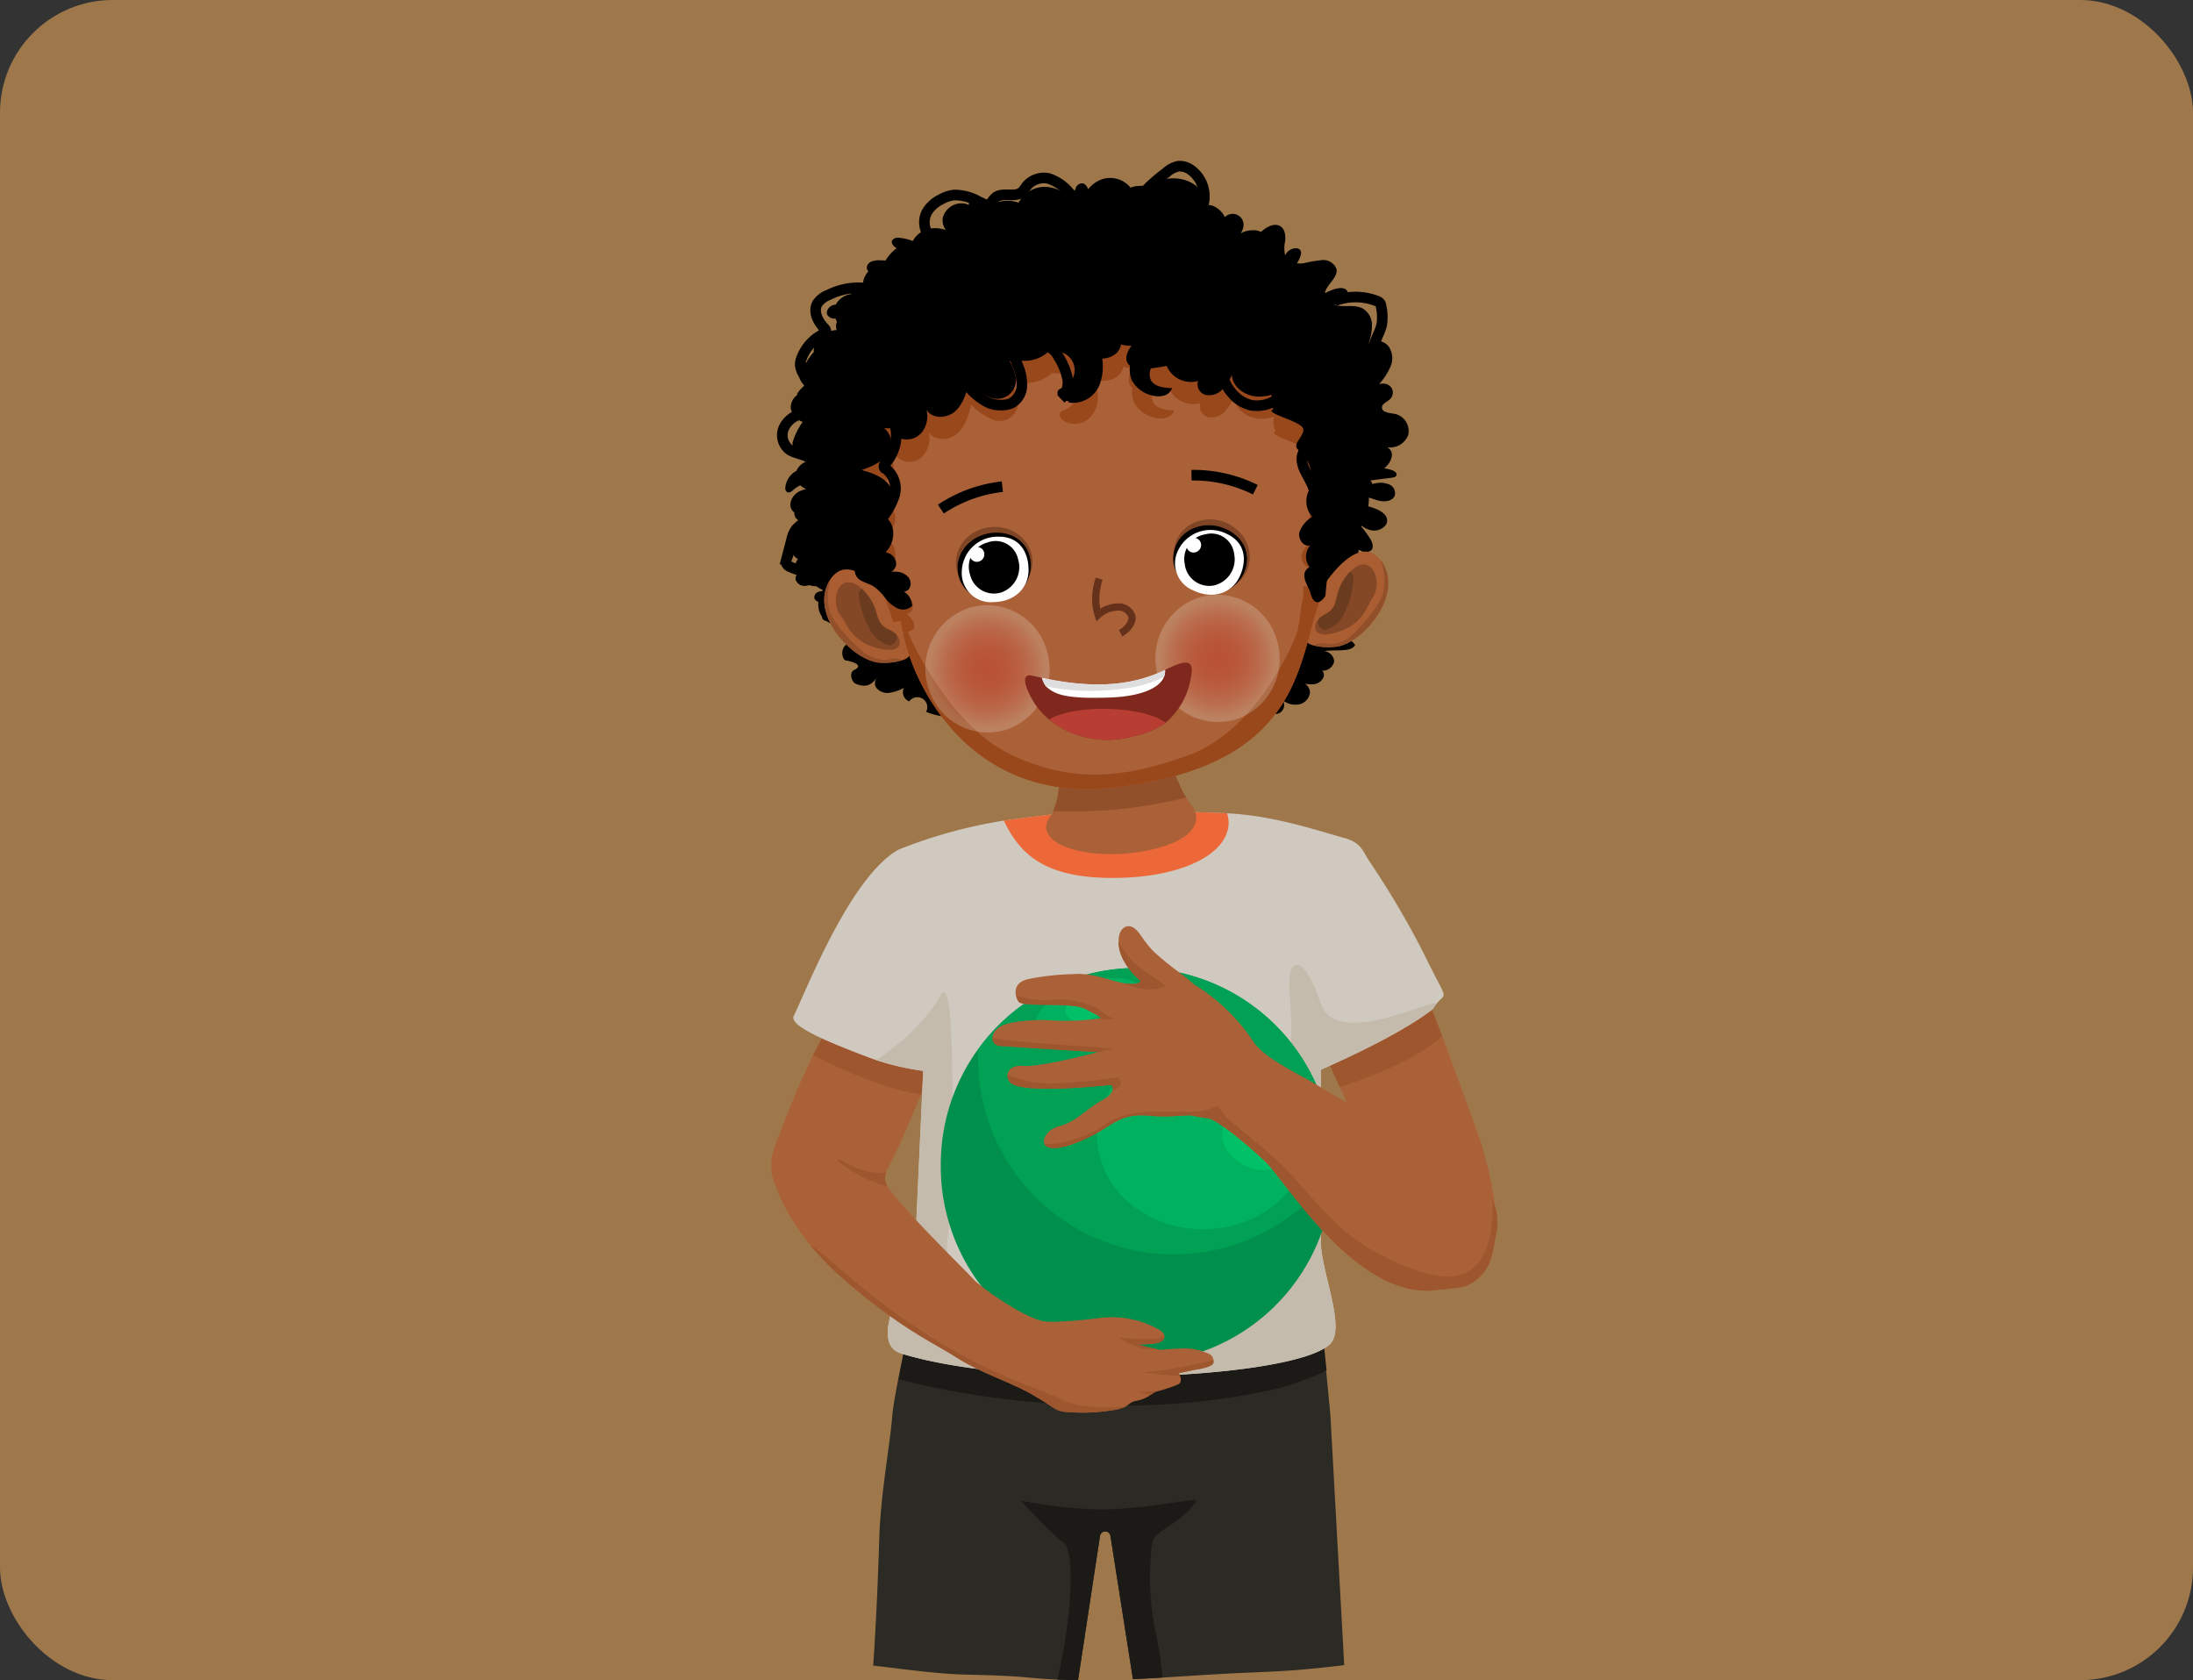 <svg xmlns="http://www.w3.org/2000/svg" xmlns:xlink="http://www.w3.org/1999/xlink" width="389" height="298.001" viewBox="0 0 389 298.001">
  <rect x="0" y="0" width="389" height="298.001" fill="#333333" stroke="none"/>
  <defs>
    <radialGradient id="radial-gradient" cx="0.5" cy="0.5" r="0.462" gradientUnits="objectBoundingBox">
      <stop offset="0" stop-color="#ef1329"/>
      <stop offset="0.13" stop-color="#ef172c"/>
      <stop offset="0.261" stop-color="#f02337"/>
      <stop offset="0.391" stop-color="#f13749"/>
      <stop offset="0.522" stop-color="#f35363"/>
      <stop offset="0.653" stop-color="#f57784"/>
      <stop offset="0.785" stop-color="#f8a4ac"/>
      <stop offset="0.914" stop-color="#fcd8db"/>
      <stop offset="1" stop-color="#fff"/>
    </radialGradient>
    <clipPath id="clip-path">
      <path id="Path_23030" data-name="Path 23030" d="M4192.2,563.4c0,3.3-2.6,5.648-6.2,5.687a5.184,5.184,0,0,1-5.647-5.561,6.352,6.352,0,0,1,6.527-6.047C4190.479,557.438,4192.2,560.1,4192.2,563.4Z" transform="translate(-4180.346 -557.476)" fill="none"/>
    </clipPath>
    <clipPath id="clip-path-2">
      <path id="Path_23034" data-name="Path 23034" d="M4371.83,560.27c-1.416,2.983-4.771,3.988-8.043,2.478a5.184,5.184,0,0,1-2.717-7.444,6.352,6.352,0,0,1,8.489-2.665C4372.832,554.149,4373.246,557.288,4371.83,560.27Z" transform="translate(-4360.413 -551.984)" fill="none"/>
    </clipPath>
  </defs>
  <g id="Group_3512" data-name="Group 3512" transform="translate(-1326 -1359)">
    <rect id="Rectangle_605" data-name="Rectangle 605" width="389" height="298" rx="20" transform="translate(1326 1359)" fill="rgba(248,179,97,0.81)" opacity="0.67"/>
    <g id="Group_2258" data-name="Group 2258" transform="translate(-21175.082 438.573)">
      <g id="Group_2070" data-name="Group 2070" transform="translate(22655.982 1148.682)">
        <g id="Group_2069" data-name="Group 2069" transform="translate(0 0)">
          <path id="Path_23001" data-name="Path 23001" d="M4122.131,1259.184c3.771.1,7.515.171,11.272.538,2.86.28,5.735.409,8.609.445l3.9-25.617a.938.938,0,0,1,1.84,0l3.991,25.433c5.745-.254,11.48-.7,17.223-1,3.92-.2,7.842-.293,11.755-.608q2.925-.235,5.842-.564,1.33-.149,2.659-.316l-2.463-44.539-.588-6.013-1.618-16.521a191.253,191.253,0,0,1-40.287,6.189c-14.006.574-28.144-2.506-31.067-3.214a.417.417,0,0,0-.519.339c-.066.538-.222,1.424-.439,2.533-.625,3.24-1.739,8.39-2.474,12.37-.352,1.907-.616,3.544-.7,4.576-.437,5.467-2.072,13.824-2.322,21.885-.252,8.01-.552,14.78-1.067,22.486C4111.158,1258.192,4116.615,1259.044,4122.131,1259.184Z" transform="translate(-4105.683 -1190.421)" fill="#2b2a24"/>
          <path id="Path_23002" data-name="Path 23002" d="M4237.8,1377.762c2.024,1.366,1.449,11.743-.144,20.084-.289,1.511-.585,2.925-.887,4.251q1.823.079,3.647.1l3.9-25.616a.938.938,0,0,1,1.84,0l3.99,25.433q2.635-.117,5.269-.277a71.362,71.362,0,0,0-1.28-8.263,48.55,48.55,0,0,1-.578-15.576c.433-2.459,5.349-3.416,7.807-7.515.356-.594-7.523,1.2-15.18,1.5-6.795.273-15.9-1.5-15.9-1.5S4235.862,1376.452,4237.8,1377.762Z" transform="translate(-4204.088 -1332.453)" fill="#1b1a17"/>
          <path id="Path_23003" data-name="Path 23003" d="M4203.04,1205.262a52.465,52.465,0,0,1-8.53,3.143c-24.144,5.738-52.322,2.487-67.37-1.64.734-3.98,1.423-7.256,2.05-10.5.217-1.109.373-1.995.439-2.533a.416.416,0,0,1,.519-.339c2.923.708,17.061,3.787,31.067,3.213a191.237,191.237,0,0,0,40.286-6.189Z" transform="translate(-4122.629 -1190.421)" fill="#1b1a17"/>
        </g>
      </g>
      <g id="Group_2071" data-name="Group 2071" transform="translate(22734.193 1093.158)">
        <path id="Path_23004" data-name="Path 23004" d="M4510.063,969.992s-7.03,3.159-14.05.687a3.531,3.531,0,0,1-1.237-.946c-2-2.131-4.9-7.387-7.74-13.129-1.689-3.41-3.357-6.99-4.807-10.189-2.631-5.805-4.54-10.357-4.54-10.357l18.4-9.73c.391.763,2.157,5.345,4.226,10.868.024.062.046.126.071.19,2.562,6.838,5.569,15.058,7.022,19.261A69.928,69.928,0,0,1,4510.063,969.992Z" transform="translate(-4477.688 -926.328)" fill="#ab6138"/>
        <path id="Path_23005" data-name="Path 23005" d="M4529.885,1083.46c-2-2.131-4.9-7.387-7.74-13.129,4.39.049,13.916.794,18.1,6.114C4544.71,1082.128,4534.342,1083.087,4529.885,1083.46Z" transform="translate(-4512.798 -1040.055)" fill="#9e562e"/>
        <path id="Path_23006" data-name="Path 23006" d="M4500.381,937.386c-5.375,4.812-15.472,8.19-18.153,9.029-2.631-5.805-4.54-10.357-4.54-10.357l18.4-9.73c.391.763,2.157,5.345,4.226,10.868C4500.334,937.258,4500.356,937.322,4500.381,937.386Z" transform="translate(-4477.688 -926.328)" fill="#9e562e"/>
      </g>
      <g id="Group_2072" data-name="Group 2072" transform="translate(22637.908 1093.78)">
        <path id="Path_23007" data-name="Path 23007" d="M4051.059,933.352s-1.028,4.916-2.681,11.464a6.5,6.5,0,0,1-.288,1.123c-.6,1.3-1.2,2.691-1.807,4.119l-.192.451c-3.489,8.235-7.135,17.584-11.067,18.966-7.381,2.591-14.678-3.637-14.678-3.637-.045.034-.873-1.418-.549-4.459.16-1.495,1.237-3.978,2.418-6.984.2-.495,2.3-6.067,4.9-11.29.662-1.326,1.354-2.631,2.054-3.823,3.223-5.488,5.612-9.113,6.071-9.994Z" transform="translate(-4019.721 -929.288)" fill="#ab6138"/>
        <path id="Path_23008" data-name="Path 23008" d="M4078.813,933.352s-1.029,4.916-2.682,11.464a6.545,6.545,0,0,1-.288,1.123c-.6,1.3-1.2,2.691-1.808,4.119-6.434-.873-14.808-4.726-19.172-6.953.662-1.326,1.354-2.631,2.053-3.823,3.223-5.488,5.612-9.113,6.071-9.994Z" transform="translate(-4047.475 -929.288)" fill="#9e562e"/>
      </g>
      <g id="Group_2073" data-name="Group 2073" transform="translate(22641.797 1064.302)">
        <path id="Path_23009" data-name="Path 23009" d="M4152.071,823.558c-.011.016-.021.033-.034.049-.127.178-.264.376-.4.6-6.568,5.083-19.844,10.723-19.844,10.723s.232,20.678.062,28.215c0,.076,0,.149-.006.223-.005.184-.011.362-.014.529,0,.058,0,.115-.007.171s0,.08,0,.122,0,.113-.005.164v.005c0,.056-.005.114-.007.171,0,.113-.01.216-.015.316-.271,5.321,4.729,16.018,1.538,18.854-6.93,6.155-54.359,8.195-75.928,1.585-5.812-1.781.367-12.14,2.372-18.039.031-.093,1.481-32.1,1.481-32.1a48.073,48.073,0,0,1-8.373-1.928c-.416-.138-.832-.287-1.248-.443-7.452-2.812-14.187-5.637-13.338-7.37,2.249-4.6,10.011-24.688,18.583-29.508a87.529,87.529,0,0,1,18.677-5.149c.207-.031.416-.06.624-.089,4.705-.643,9.383-1.192,12.871-1.418.461-.029.9-.053,1.316-.071h.02c.1,0,.212-.007.327-.013.051,0,.1,0,.149,0,.069,0,.134-.005.2-.007,3.292-.089,10.17-.122,17.74.082.56.016,1.123.031,1.688.049s1.148.038,1.725.058q.681.025,1.363.053c.534.02,1.071.044,1.6.067,8.2.371,16.209,3.115,20.71,4.351,3.126.854,3.268,2.285,4.522,4.151.925,1.381,3.677,5.472,6.745,10.939,1.032,1.837,2.1,3.829,3.144,5.926q.234.474.468.945C4154.537,823.339,4154.034,820.91,4152.071,823.558Z" transform="translate(-4038.223 -789.077)" fill="#d0c9c0"/>
        <path id="Path_23010" data-name="Path 23010" d="M4207.134,926.1c-.011.016-.022.033-.035.049-.127.178-.263.376-.4.6-6.569,5.083-19.844,10.722-19.844,10.722s.232,20.678.062,28.215c0,.076,0,.149-.005.224-.005.184-.011.362-.015.529,0,.058,0,.115-.007.171s0,.08,0,.122,0,.113-.005.164v.005c0,.056-.005.114-.007.171,0,.113-.009.216-.015.316-.271,5.321,4.729,16.018,1.538,18.853-6.93,6.155-54.359,8.195-75.928,1.585-5.812-1.781.367-12.14,2.371-18.04.031-.092,1.481-32.1,1.481-32.1a48.056,48.056,0,0,1-8.373-1.928c4.054-2.555,9.194-7.175,11.331-11.282,3.637-6.984,1.837,41.129,1.409,42.679s-1.483,16.912,24.039,17.292c10.141.151,27.652-.62,31.433-13.152a118.661,118.661,0,0,0,4.856-26.655c.1-3.13.756-12.522.548-16.949-.184-3.944-.916-8.78,1.122-8.774,1.521,0,3.218,3.884,4.142,6.742C4189.655,934.424,4208.855,923.558,4207.134,926.1Z" transform="translate(-4093.287 -891.623)" fill="#c4bbac"/>
        <path id="Path_23011" data-name="Path 23011" d="M4255.688,791.211c-.087,5.8-8.741,9.759-20.364,9.8-12.379.049-16.663-4.234-19.534-10.174.207-.031.416-.06.623-.089,4.705-.643,9.383-1.192,12.871-1.418.474.02.914.024,1.313,0l.018,0c.1,0,.214-.007.329-.014.049,0,.1-.005.149-.005.068-.005.135-.007.2-.009,3.293-.115,10.172-.182,17.741.016.56.016,1.124.031,1.688.049s1.148.038,1.725.058q.681.025,1.363.052c.534.022,1.071.046,1.6.071A6.6,6.6,0,0,1,4255.688,791.211Z" transform="translate(-4178.458 -789.172)" fill="#ed6839"/>
      </g>
      <g id="Group_2074" data-name="Group 2074" transform="translate(22686.648 1048.019)">
        <path id="Path_23012" data-name="Path 23012" d="M4268.1,735.135a31.42,31.42,0,0,1-8.828.165c-5.963-.812-8.845-3.28-7.323-5.95a.6.6,0,0,1,.038-.064c.054-.088.111-.179.172-.265a6.966,6.966,0,0,0,.627-1.108,11.485,11.485,0,0,0,.757-2.386,30.35,30.35,0,0,0,.175-9.014c-.788-6.251,17.808-6.1,19.183-1.8.858,2.674.878,5.563,1.925,7.664.1.194.186.395.28.594.015.034.03.066.043.1a15.464,15.464,0,0,0,1.234,2.432c.292.436.594.925.97,1.4C4279.61,729.743,4277.481,733.7,4268.1,735.135Z" transform="translate(-4251.548 -711.631)" fill="#ab6138"/>
        <path id="Path_23013" data-name="Path 23013" d="M4281.036,725.5a84.145,84.145,0,0,1-23.6,2.409,11.486,11.486,0,0,0,.758-2.386,30.368,30.368,0,0,0,.175-9.014c-.788-6.251,17.808-6.1,19.182-1.8.858,2.674.879,5.563,1.926,7.664.1.194.187.395.281.594.015.034.03.066.043.1A15.506,15.506,0,0,0,4281.036,725.5Z" transform="translate(-4256.2 -711.631)" fill="#914f2a"/>
      </g>
      <g id="Group_2088" data-name="Group 2088" transform="translate(22639.859 949.889)">
        <path id="Path_23014" data-name="Path 23014" d="M4033.571,325.276a1.259,1.259,0,0,0-.22.857,1.626,1.626,0,0,0,1.792,1.135,2.874,2.874,0,0,0,.618-.121,4.672,4.672,0,0,0,1.3.194,4.615,4.615,0,0,0,1.132.671c-.045.064-.088.129-.13.195a2.086,2.086,0,0,0-.659.127,1.022,1.022,0,0,0-.713,1.162,1.084,1.084,0,0,0,.709.6,3.772,3.772,0,0,0,.625,2.622.791.791,0,0,0,.5.713,1.114,1.114,0,0,0,.262.058,4.538,4.538,0,0,0,2.892.8,2.963,2.963,0,0,0,.079,1.137,2.787,2.787,0,0,0,1.962,1.859c-2.9.072-2.183,3.392-1.322,3.234.031-.006,3.509.646,1.319,1.693-.872.417-.521,2.1.357,2.449,2.931,1.168,3.305-1.236,4.275-1.447a1.426,1.426,0,0,0-.7,2.115,2.55,2.55,0,0,0,2.376.911,7.762,7.762,0,0,0,2.543-.878,1.747,1.747,0,0,0,.938,2.4,1.767,1.767,0,0,1,3,1.854c6.454,2.638,12.234-1.171,13.326-1.468-.186-.6,47.182,2.408,49.037,1.8a1.6,1.6,0,0,0,.909-2.38,3.537,3.537,0,0,0,2.86.725,2.419,2.419,0,0,0,1.948-2.009,1.852,1.852,0,0,0-.957-1.691,4.676,4.676,0,0,0,1.587.123,2.076,2.076,0,0,0,1.837-1.379,1.2,1.2,0,0,0-.289-1.024,2.038,2.038,0,0,0,2.118-1.638,1.912,1.912,0,0,0-1.735-1.81c1.817-.365,4.76.272,5.453-1.1a2.926,2.926,0,0,0-1.738-1.246c.641.2,1.293-.476,1.277-1.113a2.671,2.671,0,0,0-.912-1.652,3.592,3.592,0,0,1-1.073-1.583c-.176-.821.311-1.635.449-2.466a4.113,4.113,0,0,0-1.176-3.332,7.329,7.329,0,0,0-.689-.665,4.979,4.979,0,0,0,2.369-1.472c.966-1.109,2.226-1.172,1.88-2.55.439.264-.034-.968.431-.748a1.912,1.912,0,0,0,1.949.1c.634-.511.313-1.474-.1-2.144a17.04,17.04,0,0,0-1.579-2.126c.028-.048.057-.1.085-.144a4.245,4.245,0,0,0,1.8.816c1.276.213,2.839-.685,2.706-1.9-.09-.83-.891-1.417-1.682-1.785a9.094,9.094,0,0,0-1.656-.578,10.236,10.236,0,0,0,.1-1.56c.64.17,1.262.434,1.911.578.984.219,2.25.022,2.651-.859a1.65,1.65,0,0,0-.9-2.025,4.094,4.094,0,0,0-2.507-.226c-.2.032-.391.071-.585.114a.814.814,0,0,0-.343-.619l3.825-.487c.323-.041.7-.121.833-.4.186-.411-.322-.786-.764-.938a7.306,7.306,0,0,0-1.388-.322c.167-.156.328-.316.478-.487a2.981,2.981,0,0,0,.883-1.928,1.537,1.537,0,0,0-.828-1.319,3.442,3.442,0,0,0,3.708-2.173,3.109,3.109,0,0,0-2.461-3.773c-.894-.158-2.184-.238-2.192-1.1-.007-.688.9-.995,1.424-1.483a1.624,1.624,0,0,0,.208-2.11,1.855,1.855,0,0,0-2.172-.519,11.573,11.573,0,0,0,2.077-3.2,3.684,3.684,0,0,0-.381-3.572,2.629,2.629,0,0,0-3.5-.509,9.87,9.87,0,0,0,.576-3.338,3.409,3.409,0,0,0-1.641-2.845c-1.1-.59-2.463-.393-3.731-.438a5.064,5.064,0,0,1-1.245-.2c.212-.082.43-.168.659-.26a3.555,3.555,0,0,0,1.331-.8,1.2,1.2,0,0,0,.25-1.383c-.578-.966-2.332-.5-3.976.368.216-1.5,2.38-2.742,2.051-4.308a2.472,2.472,0,0,0-2.551-1.562,25.09,25.09,0,0,0-3.265.555,4.957,4.957,0,0,1-1.194.024c.566-.9.941-1.922.6-2.339-.551-.672-1.75-.278-2.343.376a2.7,2.7,0,0,0-.35.546,5.651,5.651,0,0,1-.009-2.476c.126-1.03,0-2.283-.964-2.764-.942-.469-2.1.094-2.922.751-.135.108-.271.221-.406.333a2.637,2.637,0,0,0-1.431-.3,4.676,4.676,0,0,0-2.161.541,2.912,2.912,0,0,0,.5-1.218,1.935,1.935,0,0,0-3.3-1.644,3.963,3.963,0,0,0-2.305-2.069,2.794,2.794,0,0,0-1.055-.06,4.867,4.867,0,0,0-1.8-3.491,6.756,6.756,0,0,0-6.8-.641,7.078,7.078,0,0,0-1.217.717,20.755,20.755,0,0,0-2.529.037,3.929,3.929,0,0,0-1.031.285c-.061-.079-.115-.163-.182-.238a4.694,4.694,0,0,0-4.574-1.356,5.265,5.265,0,0,0-2.743,1.859c-.2-.465-.478-.953-.99-1.036a1.158,1.158,0,0,0-1.1.571,2.957,2.957,0,0,0-.347,1.206,10.97,10.97,0,0,0-.139,1.893h-.022a5.823,5.823,0,0,0-6.3-2.926,5.5,5.5,0,0,0-3.458,2.675,6.1,6.1,0,0,0-3.475-.145,5.313,5.313,0,0,0-1.936,1.059,3.221,3.221,0,0,0-2.162-1.507,1.21,1.21,0,0,0-.969.176.893.893,0,0,0-.257.842,2.944,2.944,0,0,0-.686-.244,3.418,3.418,0,0,0-3.968,2.558,2.833,2.833,0,0,0,.561,2.11,5.947,5.947,0,0,0-2.018-.32,4.378,4.378,0,0,0-3.855,2.275l-.008,0a8.042,8.042,0,0,0-2.352-.561,1.37,1.37,0,0,0-1.244.36c-.363.509.157,1.174.728,1.455l.042.02c-.088.064-.179.125-.264.193a7.235,7.235,0,0,0-1.726,1.995c-.34-.022-.681-.038-1.022-.041a3.574,3.574,0,0,0-1.492.223,1.263,1.263,0,0,0-.816,1.118.992.992,0,0,0,.284.62,4.3,4.3,0,0,0-.481.638,3.5,3.5,0,0,0-.476,1.5c-1.483.2-2.573.81-2.068,1.887a3.669,3.669,0,0,0-2.6,1.6,2.813,2.813,0,0,0-.135.265,2.749,2.749,0,0,0-.618.135c-.7.283-1.224,1.092-.887,1.727a1.456,1.456,0,0,0,1.426.615,3.835,3.835,0,0,0,.265.588,1.8,1.8,0,0,0-.035,1.456,5.261,5.261,0,0,0-1.641.345,3.661,3.661,0,0,0-2.456,3.262,2.276,2.276,0,0,0,.027.288,8.214,8.214,0,0,0-1.328,1.866,2.214,2.214,0,0,0-.921.685,2.534,2.534,0,0,0,.631,3.365,6.041,6.041,0,0,0-1.4,1.589c.063.015.126.023.19.036a2.785,2.785,0,0,0-1.274,2.393,3.161,3.161,0,0,0,2.129,2.458,12.061,12.061,0,0,0-1.811,3.7,3.714,3.714,0,0,0,2.342,3.373,3.09,3.09,0,0,0-1.644,1.607,3.735,3.735,0,0,0-1.965,2.943.82.82,0,0,0,.36.858c.411.179.834-.208,1.162-.509a4.021,4.021,0,0,1,1.138-.717,3.517,3.517,0,0,0,.973.636c0,.016,0,.033.008.049a4.6,4.6,0,0,0-1.212.414c-1.236.646-2.016,2.265-1.21,3.341a1.852,1.852,0,0,0,.379.377,1.367,1.367,0,0,0,.7,1.355,1.419,1.419,0,0,0,.472.14c-.009.031-.014.063-.021.094a3.962,3.962,0,0,0-1.112,3.081,3.369,3.369,0,0,0,.141.638c-.028.05-.059.1-.085.148a2.376,2.376,0,0,0-.2,2.125,1.422,1.422,0,0,0,.757.654,1.993,1.993,0,0,0-.2.279A2.686,2.686,0,0,0,4033.571,325.276Zm4.111-37.72-.091-.015.037-.029C4037.646,287.526,4037.663,287.542,4037.682,287.555Zm-2.765,34.2c0-.023,0-.046,0-.07l.066.046Z" transform="translate(-4031.006 -252.823)"/>
        <g id="Group_2075" data-name="Group 2075" transform="translate(92.241 68.371)">
          <path id="Path_23015" data-name="Path 23015" d="M4469.772,586.744a10.444,10.444,0,0,0,3.277.272c.149-.006.3-.013.458-.024,4.2-.263,10.7-7.276,9.267-12.987-.037-.156-.083-.311-.134-.465a6.456,6.456,0,0,0-.864-1.7c-.077-.106-.149-.206-.226-.3,0,0,0,0,0-.007-4.187-5.213-10.546,5.323-10.546,5.323a28.819,28.819,0,0,0-2.981,5.788,6.272,6.272,0,0,0-.206.81A2.54,2.54,0,0,0,4469.772,586.744Z" transform="translate(-4467.737 -570.085)" fill="#ab5d32"/>
          <path id="Path_23016" data-name="Path 23016" d="M4481.694,593.206c5.4-1.341,6-4.848,7.027-6.353,1.824-2.664,0-7.736-3.351-5.157a6.744,6.744,0,0,0-.591.51,9.06,9.06,0,0,0-2.39,4.478c-.358,1.413-.462,2.309-2.25,3.222a3.254,3.254,0,0,0-.344.2C4477.952,591.356,4477.771,594.183,4481.694,593.206Z" transform="translate(-4476.263 -578.693)" fill="#854826"/>
          <path id="Path_23017" data-name="Path 23017" d="M4477.417,592.057a10.45,10.45,0,0,0,3.277.272,3.428,3.428,0,0,1,.448-.058c4.188-.264,10.677-7.249,9.276-12.953-.037-.156-.083-.311-.134-.465a6.449,6.449,0,0,0-.873-1.733c-.078-.109-.153-.21-.23-.308,0,.015.009.026.014.041a9.541,9.541,0,0,1,.5,5.941c-1.111,3.419-5.926,7.831-5.926,7.831s-2.3,1.557-4.263,1.105A2.615,2.615,0,0,0,4477.417,592.057Z" transform="translate(-4475.383 -575.398)" fill="#914f2a"/>
          <path id="Path_23018" data-name="Path 23018" d="M4482.234,597.171a5.623,5.623,0,0,0,3.359-3.257,14.56,14.56,0,0,0,1.484-6.1c-.012-.55-.4-.7-.543-1.029a9.067,9.067,0,0,0-2.389,4.478c-.358,1.413-.462,2.309-2.25,3.222-.122.061-.53.354-.638.427C4479.946,595.916,4481.541,597.383,4482.234,597.171Z" transform="translate(-4478.019 -583.277)" fill="#6b3b1f"/>
        </g>
        <g id="Group_2076" data-name="Group 2076" transform="translate(7.425 71.539)">
          <path id="Path_23019" data-name="Path 23019" d="M4078.168,601.253a10.463,10.463,0,0,1-3.256.464c-.148,0-.3.005-.458,0-4.2-.016-11.113-6.632-10.016-12.418.028-.158.063-.316.106-.472a6.448,6.448,0,0,1,.762-1.747c.07-.111.137-.214.208-.315,0,0,0,0,0-.007,3.873-5.451,10.842,4.692,10.842,4.692a28.786,28.786,0,0,1,3.317,5.6,6.308,6.308,0,0,1,.253.8A2.541,2.541,0,0,1,4078.168,601.253Z" transform="translate(-4064.321 -585.153)" fill="#ab5d32"/>
          <path id="Path_23020" data-name="Path 23020" d="M4082.406,607.853c-5.466-1.021-6.273-4.486-7.39-5.927-1.978-2.553-.459-7.722,3.041-5.346a6.8,6.8,0,0,1,.621.474,9.061,9.061,0,0,1,2.649,4.329c.44,1.39.6,2.278,2.436,3.083a3.094,3.094,0,0,1,.356.183C4086.033,605.786,4086.38,608.6,4082.406,607.853Z" transform="translate(-4072.075 -593.696)" fill="#854826"/>
          <path id="Path_23021" data-name="Path 23021" d="M4078.192,607.169a10.463,10.463,0,0,1-3.256.465,3.4,3.4,0,0,0-.451-.031c-4.2-.016-11.085-6.607-10.023-12.383.028-.158.063-.316.106-.472a6.463,6.463,0,0,1,.77-1.782c.071-.113.141-.219.212-.321,0,.015-.008.027-.012.042a9.541,9.541,0,0,0-.149,5.961c1.311,3.348,6.377,7.468,6.377,7.468s2.392,1.419,4.32.852A2.616,2.616,0,0,1,4078.192,607.169Z" transform="translate(-4064.345 -591.069)" fill="#914f2a"/>
          <path id="Path_23022" data-name="Path 23022" d="M4098.817,611.232a5.623,5.623,0,0,1-3.545-3.053,14.559,14.559,0,0,1-1.842-6c-.021-.549.36-.718.482-1.059a9.057,9.057,0,0,1,2.649,4.329c.441,1.39.6,2.278,2.436,3.083.125.054.55.323.662.389C4101.027,609.845,4099.521,611.4,4098.817,611.232Z" transform="translate(-4087.309 -597.765)" fill="#6b3b1f"/>
        </g>
        <path id="Path_23023" data-name="Path 23023" d="M4092.994,370.939q.79,1.993,1.5,4.051l.173.515q1.114,3.283,2.039,6.705c.07.243.138.487.2.735a.224.224,0,0,1,.02.069c.214.769.414,1.547.609,2.326.043.183.09.368.132.551q.426,1.691.808,3.4c.057.245.11.489.164.734.088.4.177.8.262,1.193.137.626.269,1.248.4,1.875.015.062.025.121.038.179q.611,2.965,1.168,5.956c.043.23.087.46.139.693.016.078.031.152.052.229,2.672,12.335,13.96,30.123,37.166,27.493,25.654-2.9,31.207-14.244,34.2-24.345.868-2.947,1.521-5.785,2.392-8.283.04-.115.08-.227.119-.342.071-.2.142-.4.206-.59a6.175,6.175,0,0,0,.246-.657,18.06,18.06,0,0,0,.779-4.735c0-.052,0-.107,0-.159.252-7.14,7.865-21.718-10.236-40.98-13.316-14.173-38.308-12.832-52.79-5.2C4097.521,350.377,4091.212,366.457,4092.994,370.939Z" transform="translate(-4079.31 -317.402)" fill="#ab6138"/>
        <path id="Path_23024" data-name="Path 23024" d="M4088.4,379.856c2.637,5.8,6.677,18.387,6.677,18.387l1.315-.136c.071.373.145.746.214,1.119.044.23.087.46.14.693a2.822,2.822,0,0,0,.313.044l-.262.186c2.673,12.335,13.96,30.123,37.166,27.493,25.654-2.9,31.208-14.244,34.2-24.345.035-.12.066-.23.1-.335.82-2.827,1.458-5.545,2.3-7.949.04-.115.08-.227.12-.342.071-.2.142-.4.205-.59a15.345,15.345,0,0,0,1.025-5.392c0-.052,0-.107,0-.159.252-7.14,7.864-21.718-10.237-40.98-13.315-14.173-38.307-12.832-52.79-5.2-15.251,8.033-21.56,24.113-19.777,28.6q.4,1.019.785,2.055A5.444,5.444,0,0,0,4088.4,379.856Zm4.424,4.239.025-1.741c.055.2.111.392.16.591,1.786.01,3.039-2.639,2.159-4.384a5.25,5.25,0,0,0-2.354-2.235l-.233-2.255a5.454,5.454,0,0,0,2.275-2.262,3.393,3.393,0,0,0-1-3.99,6.649,6.649,0,0,0,1.09.015,3.251,3.251,0,0,0,5.646.681,4.708,4.708,0,0,0,.8-3.962c.963,1.669,3.6,1.572,5.042.3s2.01-3.248,2.505-5.108a11.1,11.1,0,0,0,3.41,2.462,3.318,3.318,0,0,0,4.722-4.009,8.234,8.234,0,0,0-.942-2.236,3.968,3.968,0,0,0,.726-.4,6.306,6.306,0,0,0,5.725-.949,6.408,6.408,0,0,0,.543-.473,8.137,8.137,0,0,1,2.2.21,3.323,3.323,0,0,1,.357,6.223c-.384.167-.847.306-1.009.693-.188.445.152.938.536,1.228a3.811,3.811,0,0,0,4.826-.53,5.356,5.356,0,0,0,1.2-4.937,7.239,7.239,0,0,0-.39-1.16c.035-.008.074-.012.109-.019a4.017,4.017,0,0,0,.948-.368c1.837.136,3.706-.713,4-2.519a5.658,5.658,0,0,0,1.853.238c-.7.958-1.25,2.132-.662,3.1a1.694,1.694,0,0,0,.409.447,4.8,4.8,0,0,0,.347,2.639,5.521,5.521,0,0,0,3.888,2.7,3.79,3.79,0,0,0,1.891-.084,2.062,2.062,0,0,0,1.322-1.285c-1.38-.044-2.986-.2-3.734-1.367a2.677,2.677,0,0,1-.006-2.142,23.223,23.223,0,0,0,2.788-.443,4.681,4.681,0,0,0,5.571,2.684,1.934,1.934,0,0,0,1.331,2.462,3.145,3.145,0,0,0,2.9-.888,9.214,9.214,0,0,0,1.756-2.622c.14,2.207,2.467,3.763,4.679,3.821a8.705,8.705,0,0,0,2.415-.329,3.7,3.7,0,0,0,.279,2.586c-1.689.572,3.7,1.807,5.006,3.024s-2,3.061-.589,4.143a6.247,6.247,0,0,1,1.86,7.272,4.218,4.218,0,0,0,.6,4.62,5.275,5.275,0,0,0-2.274,2.767c-.266,1.188.8,2.668,1.957,2.29a2.992,2.992,0,0,0-.134,3.849c-2.311-1.222-1.244-.279-1.612,1.8-.483,1.516-.361,3.314-.848,4.835.595.066-6.417,18.223-19.63,22.89-10.533,3.72-19.808,5.219-31.2-.14-10.506-4.941-17.459-19.37-18.383-21.881a1.9,1.9,0,0,0,1.162-.6,3,3,0,0,0-1.458-2.532,1.311,1.311,0,0,0,.918-.5,1.743,1.743,0,0,0-.124-2.054,2.868,2.868,0,0,0-1.921-.97c-.105-.012-.21-.017-.315-.022l-.192-.567a1.533,1.533,0,0,0,.265-.722,2.046,2.046,0,0,0-1.153-1.9l-.271-.8c1.524-2.141,1.2-5.379-1.553-6.27.214.769.415,1.547.61,2.326.042.183.09.368.132.551q.42,1.67.8,3.355Z" transform="translate(-4075.419 -317.402)" fill="#99481c"/>
        <path id="Path_23025" data-name="Path 23025" d="M4150.285,630.123a11,11,0,0,0,13.952,7.168A11.319,11.319,0,0,0,4171.147,623a11,11,0,0,0-13.951-7.167A11.318,11.318,0,0,0,4150.285,630.123Z" transform="translate(-4124.328 -537.391)" opacity="0.2" fill="url(#radial-gradient)" style="mix-blend-mode: multiply;isolation: isolate"/>
        <path id="Path_23026" data-name="Path 23026" d="M4344.384,621.31a11,11,0,0,0,13.952,7.168,11.319,11.319,0,0,0,6.911-14.287,11,11,0,0,0-13.95-7.167A11.318,11.318,0,0,0,4344.384,621.31Z" transform="translate(-4277.619 -530.431)" opacity="0.2" fill="url(#radial-gradient)" style="mix-blend-mode: multiply;isolation: isolate"/>
        <g id="Group_2080" data-name="Group 2080" transform="translate(30.342 63.505)">
          <ellipse id="Ellipse_124" data-name="Ellipse 124" cx="6.799" cy="6.278" rx="6.799" ry="6.278" transform="translate(0 0.996) rotate(-4.199)" fill="#804525"/>
          <path id="Path_23027" data-name="Path 23027" d="M4189.855,559.975a6.309,6.309,0,0,1-6.5,6.23c-3.761.04-6.494-2.463-6.494-5.862s3.05-6.187,6.811-6.227S4189.857,556.576,4189.855,559.975Z" transform="translate(-4176.121 -552.608)"/>
          <g id="Group_2079" data-name="Group 2079" transform="translate(1.477 2.214)">
            <g id="Group_2078" data-name="Group 2078" clip-path="url(#clip-path)">
              <path id="Path_23028" data-name="Path 23028" d="M4192.2,563.4c0,3.3-2.6,5.648-6.2,5.687a5.184,5.184,0,0,1-5.647-5.561,6.352,6.352,0,0,1,6.527-6.047C4190.479,557.438,4192.2,560.1,4192.2,563.4Z" transform="translate(-4180.346 -557.476)" fill="#fff"/>
              <g id="Group_2077" data-name="Group 2077" transform="translate(0.904 0.814)">
                <path id="Path_23029" data-name="Path 23029" d="M4189.666,561.577a4.078,4.078,0,0,1,5.426,2.906,4.765,4.765,0,0,1-3.007,5.963,4.368,4.368,0,0,1-5.523-3.26A4.442,4.442,0,0,1,4189.666,561.577Z" transform="translate(-4186.014 -561.348)"/>
                <ellipse id="Ellipse_125" data-name="Ellipse 125" cx="1.325" cy="1.29" rx="1.325" ry="1.29" transform="translate(0 2.723) rotate(-56.081)" fill="#fff"/>
              </g>
            </g>
          </g>
        </g>
        <g id="Group_2084" data-name="Group 2084" transform="translate(67.576 60.687)">
          <ellipse id="Ellipse_126" data-name="Ellipse 126" cx="6.278" cy="6.799" rx="6.278" ry="6.799" transform="translate(0 11.708) rotate(-68.814)" fill="#804525"/>
          <path id="Path_23031" data-name="Path 23031" d="M4371.205,556.494a6.311,6.311,0,0,1-8.54,2.844c-3.415-1.576-4.812-5.009-3.354-8.08s5.408-4.282,8.823-2.706S4372.663,553.423,4371.205,556.494Z" transform="translate(-4356.989 -544.849)"/>
          <g id="Group_2083" data-name="Group 2083" transform="translate(2.101 3.879)">
            <g id="Group_2082" data-name="Group 2082" clip-path="url(#clip-path-2)">
              <path id="Path_23032" data-name="Path 23032" d="M4371.83,560.27c-1.416,2.983-4.771,3.988-8.043,2.478a5.184,5.184,0,0,1-2.717-7.444,6.352,6.352,0,0,1,8.489-2.665C4372.832,554.149,4373.246,557.288,4371.83,560.27Z" transform="translate(-4360.413 -551.984)" fill="#fff"/>
              <g id="Group_2081" data-name="Group 2081" transform="translate(1.461 0.64)">
                <path id="Path_23033" data-name="Path 23033" d="M4371.861,555.135a4.078,4.078,0,0,1,5.116,3.423,4.764,4.764,0,0,1-3.576,5.64,4.368,4.368,0,0,1-5.178-3.786A4.442,4.442,0,0,1,4371.861,555.135Z" transform="translate(-4367.983 -555.03)"/>
                <ellipse id="Ellipse_127" data-name="Ellipse 127" cx="1.325" cy="1.29" rx="1.325" ry="1.29" transform="translate(0 2.23) rotate(-50.463)" fill="#fff"/>
              </g>
            </g>
          </g>
        </g>
        <path id="Path_23035" data-name="Path 23035" d="M4297.767,602.555c1.615-.823,2.257-2.411,1.976-3.082a2.474,2.474,0,0,0-1.977-1.543,5.326,5.326,0,0,0-3.979,1.368,9.8,9.8,0,0,1-.422-3.14,13.112,13.112,0,0,1,.6-3.284" transform="translate(-4237.773 -519.712)" fill="none" stroke="#66311b" stroke-width="1.283"/>
        <g id="Group_2086" data-name="Group 2086" transform="translate(0)">
          <path id="Path_23036" data-name="Path 23036" d="M4073.028,311.15c1.042-6.411,3.345-13.266,8.9-16.633,3.6-2.186,7.981-2.525,12.113-3.36,10.694-2.159,20.706-7.942,31.615-7.984,9.832-.038,19.321,4.8,26.072,11.948s10.938,16.431,13.19,26c.877,3.73,1.478,7.631.689,11.381-1.372,6.526-.987,7.951-5.032,12.353-.963,1.048-1.243,7.039-1.239,6.467-.289.525-1.923,2.668-2.715-.716-.836-1.793-1.784-3.351-.091-4.376a3,3,0,0,1,.137-3.849c-1.158.379-2.224-1.1-1.958-2.291a5.283,5.283,0,0,1,2.273-2.763,4.229,4.229,0,0,1-.6-4.624,6.242,6.242,0,0,0-1.858-7.269c-1.416-1.082,1.891-2.928.589-4.145s-6.695-2.45-5.007-3.022a3.7,3.7,0,0,1-.279-2.588,8.552,8.552,0,0,1-2.413.33c-2.211-.057-4.54-1.613-4.68-3.82a9.274,9.274,0,0,1-1.754,2.623,3.146,3.146,0,0,1-2.9.885,1.932,1.932,0,0,1-1.333-2.459,4.686,4.686,0,0,1-5.571-2.688,22.947,22.947,0,0,1-2.788.446,2.666,2.666,0,0,0,.007,2.139c.748,1.163,2.354,1.325,3.736,1.367a2.071,2.071,0,0,1-1.323,1.287,3.746,3.746,0,0,1-1.894.082,5.511,5.511,0,0,1-3.887-2.7,4.81,4.81,0,0,1-.347-2.639,1.684,1.684,0,0,1-.41-.446c-.589-.968-.031-2.141.663-3.1a5.586,5.586,0,0,1-1.854-.236c-.29,1.808-2.156,2.653-3.995,2.52a4.088,4.088,0,0,1-.949.366c-.037.009-.073.012-.109.02a7.056,7.056,0,0,1,.389,1.159,5.35,5.35,0,0,1-1.192,4.937,3.811,3.811,0,0,1-4.826.531c-.385-.291-.725-.785-.538-1.23.162-.387.625-.524,1.009-.692a3.323,3.323,0,0,0-.355-6.22,8.12,8.12,0,0,0-2.2-.212,7.137,7.137,0,0,1-.544.476,6.3,6.3,0,0,1-5.723.945,4,4,0,0,1-.725.4,8.206,8.206,0,0,1,.941,2.234,3.317,3.317,0,0,1-4.72,4.007,11,11,0,0,1-3.412-2.462c-.5,1.862-1.058,3.837-2.505,5.109s-4.08,1.368-5.041-.3a4.709,4.709,0,0,1-.8,3.962,3.453,3.453,0,0,1-3.746,1.149,3.489,3.489,0,0,1-1.9-1.831,6.456,6.456,0,0,1-1.087-.013,3.393,3.393,0,0,1,1,3.989c-.91,1.861-3.022,2.754-4.977,3.442,2.073.557,4.326,1.393,5.289,3.31s-.634,4.91-2.693,4.308c3.545.681,3.787,4.782,1.641,6.981a2.4,2.4,0,0,1,.351.073,2.1,2.1,0,0,1,1.539,2.062,1.688,1.688,0,0,1-.889,1.3,5.678,5.678,0,0,1,1.129.009,2.857,2.857,0,0,1,1.922.97,1.744,1.744,0,0,1,.125,2.052,1.309,1.309,0,0,1-.919.5,3.005,3.005,0,0,1,1.46,2.532,2.364,2.364,0,0,1-2.688.387,6.375,6.375,0,0,1-2.171-1.894,8.36,8.36,0,0,0-2.073-2.016c-.637-.372-1.367-.555-2.013-.912a2.112,2.112,0,0,1-1.23-1.709l1.908-1.607a2.758,2.758,0,0,1-2.367-.949c-1.936-2.237-2.117-7.492-2.529-10.321A75.51,75.51,0,0,1,4073.028,311.15Z" transform="translate(-4063.009 -275.124)"/>
          <g id="Group_2085" data-name="Group 2085">
            <path id="Path_23037" data-name="Path 23037" d="M4032.478,453.975a4.436,4.436,0,0,0-3.251,2.573,3.235,3.235,0,0,0,1.117,3.827,5.2,5.2,0,0,0,1.112.485,44.147,44.147,0,0,0,5.441,1.476" transform="translate(-4029.005 -410.016)" fill="none" stroke="#000" stroke-width="1.88"/>
            <path id="Path_23038" data-name="Path 23038" d="M4494.955,356.037a10.335,10.335,0,0,1,7.494.017,1.218,1.218,0,0,1,.551.353,1.291,1.291,0,0,1,.2.6,8.791,8.791,0,0,1,.092,3.323,10.466,10.466,0,0,1-.648,1.738,26.748,26.748,0,0,0-1.612,5.153" transform="translate(-4396.991 -332.12)" fill="none" stroke="#000" stroke-width="1.88"/>
            <path id="Path_23039" data-name="Path 23039" d="M4151.767,277.764a3.865,3.865,0,0,1-2.4-5.614,5.8,5.8,0,0,1,2.409-2.167,6.274,6.274,0,0,1,2.414-.8,8.7,8.7,0,0,1,4.291,1.152c2.112.982,4.3,2.019,5.785,3.809" transform="translate(-4123.684 -264.06)" fill="none" stroke="#000" stroke-width="1.88"/>
            <path id="Path_23040" data-name="Path 23040" d="M4411.77,411.956a18.817,18.817,0,0,1-3.231,2,6.31,6.31,0,0,1-3.706.557,6.2,6.2,0,0,1-3.415-2.126,7.11,7.11,0,0,1-1.669-6.433" transform="translate(-4321.628 -372.09)" fill="none" stroke="#000" stroke-width="1.88"/>
            <path id="Path_23041" data-name="Path 23041" d="M4185.421,394.177c.479-.052.83.426,1.06.849a25.49,25.49,0,0,1,1.474,3.256,8.341,8.341,0,0,1,.665,3.575,3.6,3.6,0,0,1-1.849,2.977,4.33,4.33,0,0,1-1.932.336,5.581,5.581,0,0,1-1.541-.2,5.662,5.662,0,0,1-1.218-.558,10.771,10.771,0,0,1-4.752-5.9" transform="translate(-4146.144 -362.787)" fill="none" stroke="#000" stroke-width="1.88"/>
            <path id="Path_23042" data-name="Path 23042" d="M4469,477.777a4.47,4.47,0,0,0-1.61,2.436c-.314,1.679.878,3.212,1.612,4.754a9.409,9.409,0,0,1,.907,3.786" transform="translate(-4375.184 -428.814)" fill="none" stroke="#000" stroke-width="1.88"/>
            <path id="Path_23043" data-name="Path 23043" d="M4112.536,457.47a2.6,2.6,0,0,1,.329.708,7.557,7.557,0,0,1-1.507,7.241c-.208.234-.445.568-.266.825a.763.763,0,0,0,.239.19,4.405,4.405,0,0,1,1.538,4.864,12.9,12.9,0,0,1-2.808,4.641" transform="translate(-4093.019 -412.776)" fill="none" stroke="#000" stroke-width="1.88"/>
            <path id="Path_23044" data-name="Path 23044" d="M4275.772,401.379a8.439,8.439,0,0,1-.076,5.516,4.163,4.163,0,0,1-4.483,2.589" transform="translate(-4220.291 -368.478)" fill="none" stroke="#000" stroke-width="1.88"/>
            <path id="Path_23045" data-name="Path 23045" d="M4232.736,388.86a10.176,10.176,0,0,1,4.092,1.562,5.462,5.462,0,0,1,1.459,1.069,5.6,5.6,0,0,1,.637.974,11.62,11.62,0,0,1,1.542,3.715,3.945,3.945,0,0,1-1.153,3.684" transform="translate(-4189.903 -358.591)" fill="none" stroke="#000" stroke-width="1.88"/>
            <path id="Path_23046" data-name="Path 23046" d="M4214.905,259.869l-2.472-2.46a7.864,7.864,0,0,0-3.662-2.46,3.983,3.983,0,0,0-3.9,1.451,5.837,5.837,0,0,1-.772.978c-1.2,1.022-3.23.005-4.55.869a3.684,3.684,0,0,0-1.19,1.739l-1.44,3.356" transform="translate(-4161.616 -252.772)" fill="none" stroke="#000" stroke-width="1.88"/>
            <path id="Path_23047" data-name="Path 23047" d="M4336.833,252.325a5.779,5.779,0,0,0-1.99-6.743,3.314,3.314,0,0,0-2.265-.672,4.582,4.582,0,0,0-2.141,1.14,29.694,29.694,0,0,0-5.959,5.87" transform="translate(-4262.357 -244.889)" fill="none" stroke="#000" stroke-width="1.88"/>
            <path id="Path_23048" data-name="Path 23048" d="M4055.968,347.5a11.621,11.621,0,0,0-6.822,1.143,4.156,4.156,0,0,0-2.024,1.537c-.805,1.4.083,3.19,1.208,4.355a.81.81,0,0,1,.291.493c.009.3-.312.494-.581.633a7.873,7.873,0,0,0-3.684,4.113,3.271,3.271,0,0,0-.27,1.39,4.124,4.124,0,0,0,.7,1.748l2.5,4.223" transform="translate(-4040.911 -325.81)" fill="none" stroke="#000" stroke-width="1.88"/>
            <path id="Path_23049" data-name="Path 23049" d="M4036.929,538.546q-.975.945-2.04,1.791a5.556,5.556,0,0,0-1.093,1.025,5.049,5.049,0,0,0-.689,1.729l-.894,3.416a1.352,1.352,0,0,0-.054.718,1.292,1.292,0,0,0,.8.7,12.094,12.094,0,0,0,6.428.916" transform="translate(-4031.473 -476.806)" fill="none" stroke="#000" stroke-width="1.88"/>
          </g>
        </g>
        <path id="Path_23050" data-name="Path 23050" d="M4173.651,515.314a24.571,24.571,0,0,0-10.908,3.978" transform="translate(-4134.625 -458.459)" fill="none" stroke="#000" stroke-width="1.88"/>
        <path id="Path_23051" data-name="Path 23051" d="M4374.171,505.609a24.617,24.617,0,0,1,11.328,2.579" transform="translate(-4301.602 -450.791)" fill="none" stroke="#000" stroke-width="1.88"/>
        <g id="Group_2087" data-name="Group 2087" transform="translate(43.045 88.065)">
          <path id="Path_23052" data-name="Path 23052" d="M4235.3,670.776a12.631,12.631,0,0,0,2.12,2.559c.192.171.38.342.585.505.291.245.595.478.906.7.155.112.316.219.478.323.113.081.232.153.357.226a16.912,16.912,0,0,0,13.082,1.769,16.643,16.643,0,0,0,5.55-2.2c.1-.073.191-.147.276-.221a13.168,13.168,0,0,0,4.159-6.449c1.044-4.029.814-5.456-3.949-3.07-.1.048-.193.093-.29.141-7.4,3.581-15.226,2.794-21.827,1.395-.562-.121-1.119-.241-1.659-.368C4232.282,665.437,4234.622,669.685,4235.3,670.776Z" transform="translate(-4233.74 -663.758)" fill="#80281d" fill-rule="evenodd"/>
          <path id="Path_23053" data-name="Path 23053" d="M4248.031,671.337a3.717,3.717,0,0,0,.722,1.516c1.582,1.527,3.779,2.249,11.418,1.972,5.44-.2,8.749-1.687,9.509-3.678a2.528,2.528,0,0,0,.173-1.206C4262.463,673.521,4254.629,672.735,4248.031,671.337Z" transform="translate(-4245.026 -668.641)" fill="#fefefe" fill-rule="evenodd"/>
          <path id="Path_23054" data-name="Path 23054" d="M4248.031,671.337a7.069,7.069,0,0,0,.722,1.516,40.368,40.368,0,0,0,13.868.371,19.957,19.957,0,0,0,7.06-2.078,2.528,2.528,0,0,0,.173-1.206C4262.463,673.521,4254.629,672.735,4248.031,671.337Z" transform="translate(-4245.026 -668.641)" fill="#dedede" fill-rule="evenodd"/>
          <path id="Path_23055" data-name="Path 23055" d="M4254.018,704.655c.291.245.595.478.906.7.155.112.316.22.478.323.112.081.232.153.357.226a16.912,16.912,0,0,0,13.082,1.769,16.648,16.648,0,0,0,5.55-2.2c.1-.073.19-.146.276-.221C4271.2,702.387,4258.938,701.776,4254.018,704.655Z" transform="translate(-4249.754 -694.573)" fill="#b83e34" fill-rule="evenodd"/>
        </g>
      </g>
      <g id="Group_2089" data-name="Group 2089" transform="translate(22667.963 1091.764)">
        <path id="Path_23056" data-name="Path 23056" d="M4162.666,956.3a34.785,34.785,0,0,0,69.552,1.337c.021-.444.03-.889.03-1.337a34.792,34.792,0,1,0-69.583,0Z" transform="translate(-4162.666 -920.951)" fill="#008f4c"/>
        <path id="Path_23057" data-name="Path 23057" d="M4194.074,937.077a34.745,34.745,0,0,0,62.949,20.563c.021-.444.03-.889.03-1.337a34.747,34.747,0,0,0-62.949-20.567C4194.083,936.18,4194.074,936.628,4194.074,937.077Z" transform="translate(-4187.471 -920.951)" fill="#00a055"/>
        <ellipse id="Ellipse_128" data-name="Ellipse 128" cx="18.801" cy="16.621" rx="18.801" ry="16.621" transform="translate(27.706 13.453)" fill="#00db75" opacity="0.3" style="mix-blend-mode: lighten;isolation: isolate"/>
        <ellipse id="Ellipse_129" data-name="Ellipse 129" cx="9.895" cy="4.374" rx="9.895" ry="4.374" transform="translate(15.469 6.624) rotate(-19.555)" fill="#00db75" opacity="0.3" style="mix-blend-mode: lighten;isolation: isolate"/>
        <ellipse id="Ellipse_130" data-name="Ellipse 130" cx="3.311" cy="2.461" rx="3.311" ry="2.461" transform="translate(21.382 6.091) rotate(-19.555)" fill="#00db75" opacity="0.4" style="mix-blend-mode: lighten;isolation: isolate"/>
        <ellipse id="Ellipse_131" data-name="Ellipse 131" cx="4.69" cy="6.31" rx="4.69" ry="6.31" transform="translate(48.209 32.578) rotate(-63.825)" fill="#00db75" opacity="0.4" style="mix-blend-mode: lighten;isolation: isolate"/>
      </g>
      <g id="Group_2090" data-name="Group 2090" transform="translate(22637.898 1122.935)">
        <path id="Path_23058" data-name="Path 23058" d="M4098.116,1107.1c-.039.9-3.279,1.288-3.507,1.343-.692.167-2.651.574-2.651.574a2.972,2.972,0,0,1,.214.459c.174.469.306,1.172-.292,1.5a25.1,25.1,0,0,1-3.506,1.188c-.4.113-.667.182-.667.182-.263.181-.485.34-.692.482a6.281,6.281,0,0,1-2.655,1.091c-1.154.252-1.169.685-1.988,1.087a7.554,7.554,0,0,1-2.26.583,33.212,33.212,0,0,1-8.719.237c-1.577-.32-1.837-.993-5.63-3.137s-9.02-3.754-13.307-6.514c-3.85-2.477-9.866-5.066-20.059-13.919a48.89,48.89,0,0,1-5.76-5.913c-5.87-7.165-7.968-14.125-6.517-16.4.256-.4.536-.826.845-1.277,1.794-2.624,19.729,2.875,19.073,4.829a2.889,2.889,0,0,0-.119,1.587,3.149,3.149,0,0,0,.423.856c2.392,3.742,13.741,14.8,15.112,16.324,1.5,1.668,10.286,7.835,13.405,7.605.327-.024.724.077,1.173.041,1.119-.088,3.495-.132,7.6-.653a16.986,16.986,0,0,1,10.631,1.926c.717.365,1.083.807,1.14,1.222.091.643-.554,1.222-1.785,1.363a28.677,28.677,0,0,1-3.037.147c1.247.316,2.584.643,3.439.822a3.876,3.876,0,0,0,.882.134,30.8,30.8,0,0,1,3.29-.235,10.476,10.476,0,0,1,4.554.707c.479.208,1.243.37,1.361,1.362A2.736,2.736,0,0,1,4098.116,1107.1Z" transform="translate(-4019.676 -1067.96)" fill="#ab6138"/>
        <path id="Path_23059" data-name="Path 23059" d="M4319.384,1233.106a28.718,28.718,0,0,1-3.037.146c1.246.316,2.583.643,3.44.822-.121.023-.245.04-.371.057-2.759.353-6.27-2.063-6.27-2.063s3.9.3,6.2.237a3.2,3.2,0,0,0,1.82-.562C4321.259,1232.385,4320.614,1232.964,4319.384,1233.106Z" transform="translate(-4251.445 -1197.308)" fill="#9e562e"/>
        <path id="Path_23060" data-name="Path 23060" d="M4108.515,1184.015a7.566,7.566,0,0,1-2.261.583,33.206,33.206,0,0,1-8.718.237c-1.578-.32-1.837-.993-5.63-3.137s-9.019-3.754-13.308-6.514c-3.85-2.477-9.865-5.066-20.059-13.919a48.9,48.9,0,0,1-5.76-5.913c2.458,1.441,6.856,5.766,11.854,9.612,17.06,13.125,28.675,15.515,32.836,17.775C4100.2,1184.221,4105.312,1184.2,4108.515,1184.015Z" transform="translate(-4045.819 -1136.978)" fill="#9e562e"/>
        <path id="Path_23061" data-name="Path 23061" d="M4345.5,1252.592c-.04.9-3.28,1.288-3.508,1.343-.691.167-2.651.574-2.651.574a2.98,2.98,0,0,1,.214.459,56.177,56.177,0,0,1-6.638-.605c.079-.008,2.623-.246,4.039-.436.927-.124,6.129-1.136,8.532-1.736A2.732,2.732,0,0,1,4345.5,1252.592Z" transform="translate(-4267.059 -1213.457)" fill="#9e562e"/>
        <path id="Path_23062" data-name="Path 23062" d="M4331.286,1278.162c-.4.114-.668.184-.668.184-.262.181-.484.34-.691.48l-2.672-.475S4329.536,1278.265,4331.286,1278.162Z" transform="translate(-4262.588 -1233.968)" fill="#9e562e"/>
        <path id="Path_23063" data-name="Path 23063" d="M4084.628,1087.68c-6.239-1.6-11.621-6.625-7.341-4.181a12.779,12.779,0,0,0,7.036,1.739,2.883,2.883,0,0,0-.118,1.586A3.105,3.105,0,0,0,4084.628,1087.68Z" transform="translate(-4063.961 -1079.711)" fill="#9e562e"/>
      </g>
      <g id="Group_2091" data-name="Group 2091" transform="translate(22677.113 1084.706)">
        <path id="Path_23064" data-name="Path 23064" d="M4295.5,940.927c-.648,3.464-.74,6.058-4.11,8.413-1.518,1.06-3.855.991-6.548,1.326-13.9,1.728-26.425-19.03-30.109-22.671-2.291-2.269-8.729-7.716-10.351-7.822-.419-.028-1.537-.215-2.874-.474l-.214-.041c-1.158.036-2.417.153-3.913.185a31.3,31.3,0,0,1-3.538-.121c-6.006-.549-6.578,2.694-13.526,5.092-3.132,1.079-4.568.706-4.91-.107-.418-.991.788-2.63,2.528-3.076,3.167-.81,4.948-3.1,7.678-4.621,1.206-.674,1.709-1.247,1.877-1.694a.917.917,0,0,0-.252-1.057s-15.024,1.716-17.667-.259a1.733,1.733,0,0,1-.68-1.622c.128-.851.956-1.623,2.755-1.476,2.448.2,9.449-1.469,12.2-2.156.7-.176,1.128-.287,1.128-.287s-11.772-.709-17.357-1.1a1.4,1.4,0,0,1-1.417-1.391c-.014-.815.606-1.79,2.041-2.349,2.114-.824,6.91-.936,7.989-.806a44.1,44.1,0,0,0,8.877-.319,2.615,2.615,0,0,0,.344-.079c.243-.085-1.834-1.141-2.7-1.59-2.6-1.346-11.238-.216-11.923-1.352a3.785,3.785,0,0,1-.431-1.012c-.325-1.294.239-2.552,2.179-2.962a44.241,44.241,0,0,1,8.03-.874c2.8-.239,5.446.72,7.313,1.238a15.754,15.754,0,0,0,1.9.417c2.392.353,2.712-.417,2.712-.417s-3.338-2.65-3.859-5.968a7.3,7.3,0,0,1-.094-1.121c0-2.367,1.452-2.9,2.323-2.548,1.38.562,1.621,2.046,3.964,4.453a56.7,56.7,0,0,0,5.18,4.153c.679.543,1.344,1.1,1.984,1.645a34.018,34.018,0,0,1,10.4,10.023c2.093,3.272,8.6,5.976,12.145,8.292s21.246,11.493,24.382,13.707c3.22,2.273,5,4.294,5.93,6.156A9.31,9.31,0,0,1,4295.5,940.927Z" transform="translate(-4206.194 -886.127)" fill="#ab6138"/>
        <path id="Path_23065" data-name="Path 23065" d="M4243.326,948.919a11.528,11.528,0,0,1-2.468-.09,2.578,2.578,0,0,0,.345-.079c.243-.085-1.835-1.141-2.7-1.59-2.6-1.346-11.239-.216-11.923-1.352a3.742,3.742,0,0,1-.431-1.012,17.626,17.626,0,0,0,6.476.714c3.191-.462,7.642,1.04,8.623,2.022S4243.5,948.688,4243.326,948.919Z" transform="translate(-4221.951 -932.461)" fill="#9e562e"/>
        <path id="Path_23066" data-name="Path 23066" d="M4320.958,906.789a8.948,8.948,0,0,1-7.106-.562c2.392.353,2.711-.417,2.711-.417s-3.337-2.65-3.857-5.969a7.178,7.178,0,0,1-.1-1.121,14.674,14.674,0,0,0,3.285,4.273C4317.437,904.225,4321.164,906.583,4320.958,906.789Z" transform="translate(-4290.237 -896.072)" fill="#9e562e"/>
        <path id="Path_23067" data-name="Path 23067" d="M4223.841,983.277c.7-.176,1.129-.287,1.129-.287s-11.772-.708-17.357-1.1a1.407,1.407,0,0,1-1.418-1.392c1.252.181,3.614.49,7.089.8,5.43.481,14.3,1.012,14.3,1.012A26.079,26.079,0,0,1,4223.841,983.277Z" transform="translate(-4206.194 -960.659)" fill="#9e562e"/>
        <path id="Path_23068" data-name="Path 23068" d="M4237.542,1013.917a.917.917,0,0,0-.252-1.057s-15.024,1.716-17.667-.259a1.731,1.731,0,0,1-.679-1.621,17.229,17.229,0,0,0,8.12,1.606c6.1-.069,11.381-1.235,11.559-1.03C4238.758,1011.711,4239.959,1013.017,4237.542,1013.917Z" transform="translate(-4216.25 -984.729)" fill="#9e562e"/>
        <path id="Path_23069" data-name="Path 23069" d="M4329.472,1054.368a21.04,21.04,0,0,1-.235,5.162c-.922,7.195-5.063,8.653-8.248,8.433-4.812-.332-11.582-3.576-15.949-6.692s-9.247-9.38-12.531-12.7-7.722-6.6-7.924-6.868c-.136-.177-1.3-1.057-1.992-1.649l.03-.035c-.048.059-.26-.175-.53-.515.019-.008.01-.018-.023-.029-.562-.711-1.363-1.845-1.489-1.764-2.153,1.378-5.889,1-10.438.98-4.453-.02-8,1.092-9.534,2.408-1.753,1.5-7.541,3.786-10.613,3.318.342.813,1.778,1.186,4.911.107,6.947-2.4,7.52-5.64,13.525-5.091a31.179,31.179,0,0,0,3.543.12h0c1.5-.032,2.754-.149,3.913-.185l.214.042c1.338.259,2.456.447,2.874.474,1.622.106,8.061,5.553,10.352,7.822,3.683,3.641,16.208,24.4,30.108,22.671,2.693-.335,5.031-.266,6.548-1.326,3.37-2.355,3.462-4.949,4.111-8.413A9.317,9.317,0,0,0,4329.472,1054.368Z" transform="translate(-4240.787 -1005.839)" fill="#9e562e"/>
      </g>
    </g>
  </g>
</svg>

